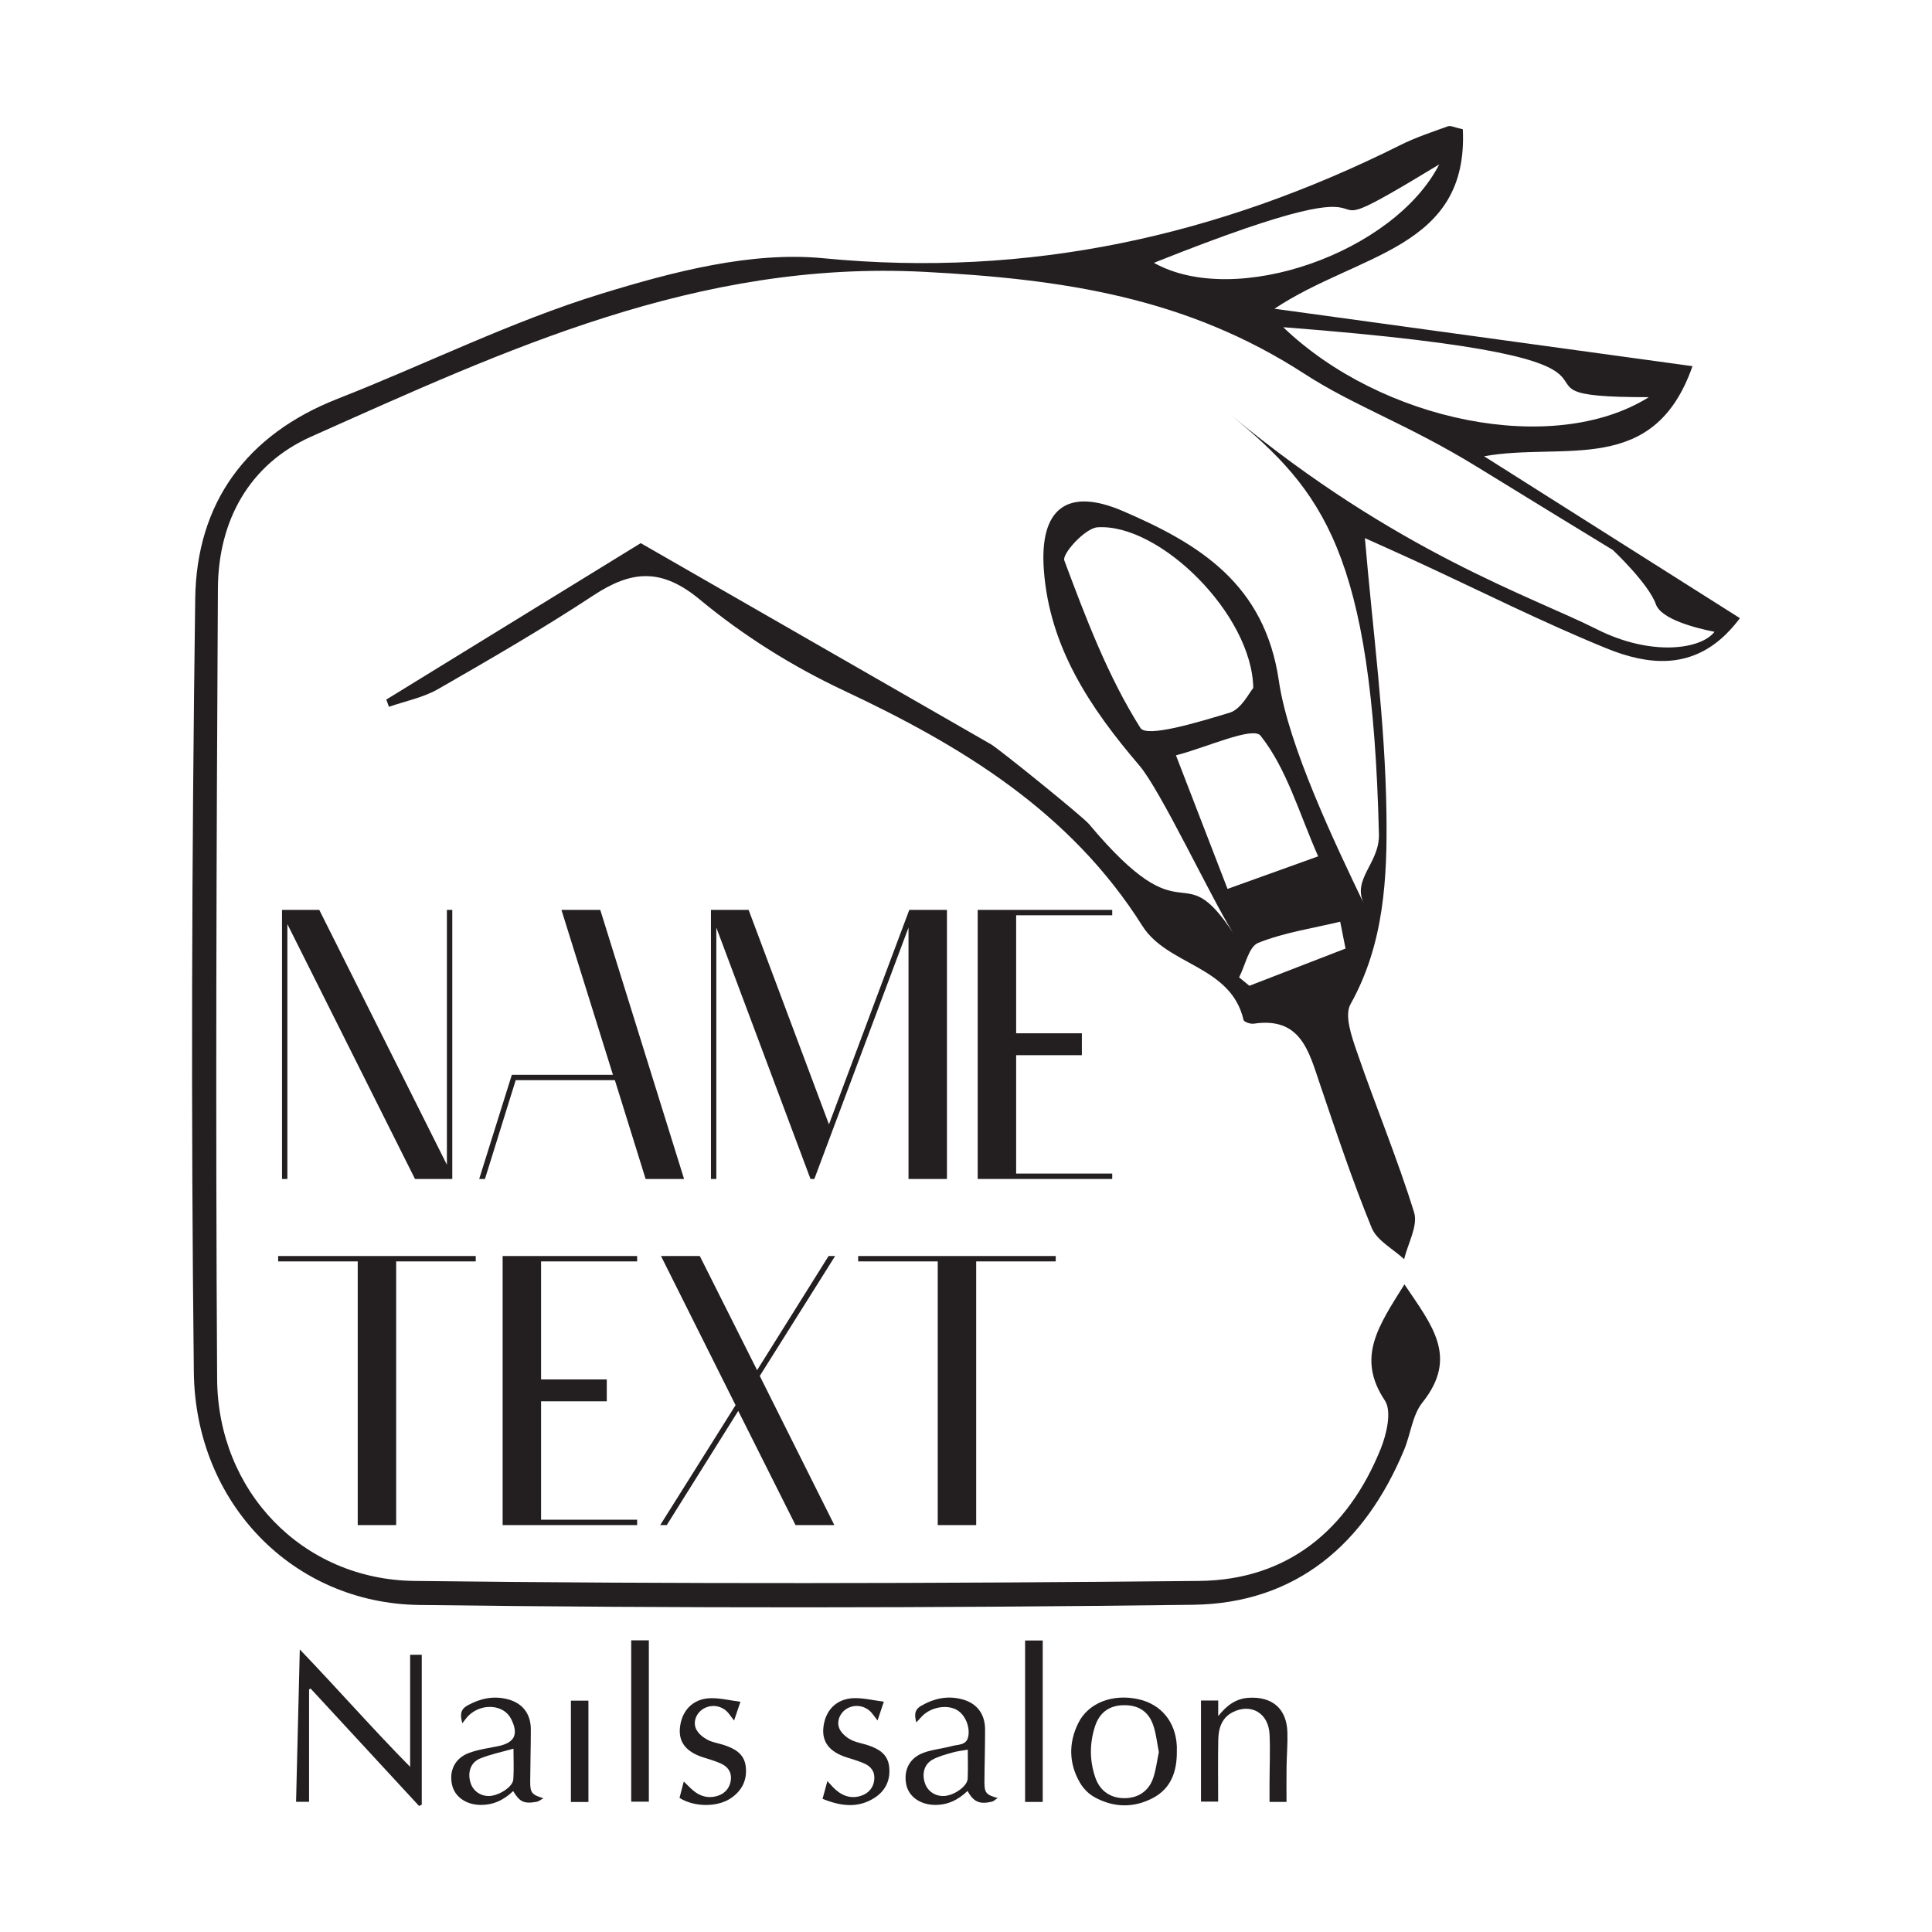 <svg id="Layer_1" data-name="Layer 1" xmlns="http://www.w3.org/2000/svg" viewBox="0 0 700 700">
  <defs>
    <style>
      .cls-1s-n06 {
        fill: #231f20;
      }
    </style>
  </defs>
  <path class="cls-1s-n06 second-color" d="m206.85,616.18v36.71h6.35v-36.71h-6.35Z"/>
  <path class="cls-1s-n06 second-color" d="m112.54,611.79c13.09,14.18,26.18,28.35,39.28,42.53.33-.15.66-.29.99-.44v-54.32h-4.21v40.6c-13.76-13.95-26.44-28.45-39.98-42.53-.46,18.94-.91,37.07-1.35,55.19h4.71v-40.7c.19-.11.38-.22.57-.33Z"/>
  <path class="cls-1s-n06 second-color" d="m435.14,616.13v36.62h6.22c0-7.62-.1-14.99.04-22.35.08-4.15,1.22-8.04,5.31-10.08,6.62-3.3,12.91.42,13.27,8.02.29,5.99,0,12.01-.01,18.02,0,2.16,0,4.31,0,6.51h6.16c0-4.3-.05-8.46.01-12.63.06-4.18.43-8.37.31-12.54-.24-8.58-5.42-13.07-14.02-12.56-4.58.28-7.93,2.69-11.05,6.64v-5.66h-6.24Z"/>
  <path class="cls-1s-n06 second-color" d="m180.45,632.67c-3.55.72-7.22,1.22-10.58,2.47-5.02,1.87-7.2,6.42-6.11,11.43.94,4.34,4.88,7.18,9.94,7.37,4.84.18,8.82-1.7,12.23-5,2.35,3.94,3.95,4.7,8.47,3.89.88-.16,1.66-.85,2.49-1.29-4.19-1.27-4.81-1.96-4.79-6.05.03-6.28.23-12.56.23-18.84,0-5.77-3.05-9.69-8.64-11.05-5.01-1.22-9.67-.22-14.19,2.25-2.64,1.44-2.89,3.31-1.99,6.52.97-1.2,1.55-2.1,2.3-2.82,4.8-4.62,12.71-3.98,15.34,1.19,2.84,5.59,1.35,8.69-4.69,9.93Zm5.52,12.07c-.19,2.66-5.1,5.84-8.65,5.98-3.16.12-5.9-1.79-6.83-4.75-1.15-3.66-.06-7.35,3.38-8.79,3.79-1.58,7.92-2.38,12.17-3.6,0,4.14.19,7.66-.06,11.16Z"/>
  <path class="cls-1s-n06 second-color" d="m396.43,651.08c6.98,3.89,14.34,4.07,21.38.32,6.56-3.49,8.64-9.69,8.58-16.78,0-.64.02-1.27,0-1.91-.39-8.75-5.6-15.17-13.82-17.03-9.29-2.1-18.22,1.2-21.89,8.62-3.56,7.2-3.45,14.64.63,21.65,1.18,2.03,3.08,3.98,5.13,5.12Zm.3-25.55c1.68-5.2,5.35-7.7,10.62-7.71,5.34,0,8.94,2.39,10.62,7.65.96,2.99,1.28,6.19,1.9,9.34-.67,3.2-1.02,6.4-2.03,9.37-1.64,4.82-5.48,7.31-10.4,7.33-5.02.03-8.9-2.56-10.59-7.48-2.1-6.11-2.1-12.37-.12-18.5Z"/>
  <path class="cls-1s-n06 second-color" d="m228.7,594.32v58.46h6.39v-58.46h-6.39Z"/>
  <path class="cls-1s-n06 second-color" d="m311.78,650.72c-4.08,1.19-7.27-.4-10.04-3.26-.58-.6-1.13-1.23-1.96-2.14-.64,2.34-1.13,4.14-1.75,6.43,6.48,2.63,12.78,3.54,18.87-.39,4.09-2.64,5.87-6.67,5.22-11.52-.59-4.42-3.93-6.28-7.72-7.53-2.07-.68-4.32-1-6.2-2.01-1.57-.84-3.2-2.22-3.97-3.77-1.35-2.7.09-6.01,2.69-7.5,3.04-1.74,6.87-.99,9.08,1.79.57.72,1.12,1.45,1.95,2.54.79-2.37,1.41-4.21,2.28-6.81-3.9-.49-7.45-1.4-10.97-1.27-6.31.23-10.36,4.53-10.95,10.78-.49,5.22,2.37,8.78,8.52,10.69,2.08.65,4.17,1.28,6.17,2.13,2.56,1.1,4.06,2.98,3.76,5.98-.28,2.82-2.08,5-4.97,5.84Z"/>
  <path class="cls-1s-n06 second-color" d="m344.98,632.61c-3.41.94-7.02,1.23-10.32,2.43-5.07,1.84-7.28,6.2-6.35,11.32.81,4.43,4.84,7.39,10.04,7.58,4.83.17,8.79-1.74,12.2-5.04,2.22,3.98,4.34,4.91,8.76,3.9.78-.18,1.43-.88,2.15-1.35-4.1-1.12-4.79-1.85-4.78-5.74.03-6.37.25-12.75.23-19.12-.01-5.76-3.1-9.66-8.71-11.01-5.11-1.23-9.87-.18-14.42,2.45-2.53,1.46-2.49,3.35-1.78,6.03.83-.9,1.41-1.56,2.02-2.19,3.29-3.41,9.16-4.43,12.82-2.24,2.83,1.7,4.68,5.99,3.98,9.54-.64,3.26-3.65,2.83-5.85,3.44Zm5.63,11.83c-.12,2.63-4.52,5.86-8.14,6.25-3.15.34-6.09-1.38-7.2-4.21-1.37-3.48-.55-7.15,2.53-8.89,2.24-1.26,4.85-1.9,7.36-2.63,1.72-.5,3.54-.67,5.49-1.02,0,3.63.12,7.07-.04,10.49Z"/>
  <path class="cls-1s-n06 second-color" d="m371.41,594.38v58.49h6.39v-58.49h-6.39Z"/>
  <polygon class="cls-1s-n06 second-color" points="300.21 455.08 274.31 496.44 253.55 455.08 239.49 455.08 266.51 509.12 239.21 552.57 241.58 552.57 267.48 511.2 288.23 552.57 302.3 552.57 275.28 498.53 302.58 455.08 300.21 455.08"/>
  <polygon class="cls-1s-n06 second-color" points="329.17 427.16 343.1 427.16 343.1 329.67 329.45 329.67 300.35 407.38 271.24 329.67 257.59 329.67 257.59 427.16 259.54 427.16 259.54 336.08 293.66 427.16 295.05 427.16 329.17 336.08 329.17 427.16"/>
  <polygon class="cls-1s-n06 second-color" points="247.85 427.16 217.49 329.67 203.42 329.67 222.08 389.42 185.45 389.42 173.62 427.16 175.71 427.16 186.85 391.37 222.78 391.37 233.92 427.16 247.85 427.16"/>
  <path class="cls-1s-n06 first-color" d="m628.43,222.72c-30.87-19.54-60.8-38.47-90.72-57.41,28.96-5.2,61.48,7.52,75.51-32.64-49.24-6.77-97.52-13.4-151.46-20.81,30.24-20.14,70.31-21.48,68.25-65.02-2.83-.6-4.35-1.45-5.42-1.07-5.8,2.07-11.7,4.04-17.19,6.78-65.91,32.93-134.55,48.24-209.03,41.02-26.24-2.55-54.59,4.91-80.43,12.84-32.68,10.03-63.65,25.55-95.6,38.07-33.19,13.01-51.14,37.82-51.61,72.42-1.26,93.41-1.56,186.85-.5,280.25.54,47.37,35.84,83.77,81.71,84.36,93.4,1.19,186.85,1.12,280.25-.07,37.41-.47,62.39-22.02,76.57-56.19,2.35-5.66,2.97-12.53,6.6-17.08,13.18-16.51,3.49-27.95-6.51-42.82-9.44,15.12-17.49,26.48-7.09,42.08,2.58,3.87.64,12.18-1.51,17.52-11.89,29.45-33.85,47.53-65.77,47.85-94.78.95-189.58,1.14-284.35,0-40.63-.49-71.21-32.56-71.46-73.18-.59-95.48-.26-190.96.28-286.44.14-24.54,11.38-44.99,33.79-54.98,70.67-31.52,140.03-63.95,222.03-59.71,50.14,2.6,95.03,9.17,137.88,36.96,18.23,11.82,37.28,18.17,62.76,33.84,22.74,13.99,38.34,23.52,48.95,29.98,0,0,12.93,12.14,15.6,19.67,1.94,5.46,14.46,8.63,21.22,9.97-4.77,6.35-22.88,9.06-42.68-.95-23.08-11.68-72.58-27.86-132.24-77.38,32.9,27.31,50.92,49.66,53.35,151.71.25,10.5-9.8,16.08-5.47,25.11-10.47-21.81-27.38-57.26-30.77-80.64-5.12-35.26-28.95-49.73-56.52-61.59-20.29-8.73-30.26-.84-28.65,21.29,2.04,28.1,16.85,50.12,34.6,70.88,7.78,9.1,26.06,48.13,33.94,60.61-19.4-29.34-16.36,3.37-52.23-39.43-2.18-2.6-32.54-27.17-35.51-28.88-43.05-24.74-86.11-49.46-126.85-72.85-28.79,17.7-60.49,37.19-92.19,56.68.32.87.64,1.75.96,2.62,5.96-2.08,12.41-3.32,17.79-6.41,19-10.91,38-21.91,56.29-33.95,13.8-9.08,24.64-10.06,38.6,1.53,15.67,13.01,33.52,24.19,51.97,32.86,42.93,20.16,82.25,43.99,108.33,85.35,9.08,14.4,32.12,14.34,36.66,34.09.17.72,2.5,1.52,3.69,1.34,17-2.54,19.94,9.96,23.95,21.79,5.93,17.51,11.79,35.07,18.78,52.17,1.89,4.62,7.74,7.63,11.77,11.37,1.34-5.7,5.1-12.15,3.6-16.97-6.07-19.59-13.99-38.6-20.67-58.02-1.91-5.56-4.67-13.3-2.36-17.42,12.24-21.84,13.34-45.95,13.01-69.33-.46-33.36-5.03-66.65-7.8-99.52,4.58,2.07,11.43,5.11,18.23,8.24,23.06,10.63,45.78,22.11,69.27,31.69,15.11,6.16,30.4,7.64,43.46-5.24,0,0,0,0,0,0v-.02c1.68-1.65,3.32-3.53,4.91-5.67-.66-.42-1.32-.83-1.98-1.25h0Zm-210.35-127.49c108.29-43.26,40.57,2.42,103.37-35.66-16.27,31.81-73.6,52.28-103.37,35.66Zm46.85,23.32c157.01,12.14,66.24,25.43,132.47,25.35-34.5,21.6-96.81,8.86-132.47-25.35Zm-51.74,145.19c-11.78-18.65-19.77-39.82-27.57-60.68-.89-2.37,7.54-11.72,12.03-12.01,22.5-1.47,56.02,31.54,56.43,58.23-1.41,1.56-4.28,7.66-8.59,8.96-10.85,3.26-29.98,9.18-32.3,5.51Zm31.57,58.33c-6.05-15.66-11.6-30.04-18.69-48.4,10.74-2.72,27.88-10.61,30.65-7.12,9.48,11.96,13.91,27.92,20.87,43.72-13.22,4.75-23.2,8.33-32.83,11.8Zm7.91,35.09c-1.24-1.02-2.48-2.03-3.72-3.05,2.24-4.32,3.5-11.12,6.92-12.49,9.42-3.77,19.74-5.27,29.71-7.67.64,3.24,1.29,6.49,1.93,9.73-11.61,4.5-23.23,8.99-34.84,13.49Z"/>
  <polygon class="cls-1s-n06 second-color" points="150.36 427.16 163.87 427.16 163.87 329.67 161.92 329.67 161.92 422.01 115.68 329.67 102.18 329.67 102.18 427.16 104.12 427.16 104.12 334.82 150.36 427.16"/>
  <polygon class="cls-1s-n06 second-color" points="230.85 457.03 230.85 455.08 182.11 455.08 182.11 552.57 230.85 552.57 230.85 550.62 196.04 550.62 196.04 507.72 219.85 507.72 219.85 499.79 196.04 499.79 196.04 457.03 230.85 457.03"/>
  <polygon class="cls-1s-n06 second-color" points="143.54 552.57 143.54 457.03 172.37 457.03 172.37 455.08 100.78 455.08 100.78 457.03 129.61 457.03 129.61 552.57 143.54 552.57"/>
  <polygon class="cls-1s-n06 second-color" points="402.98 331.62 402.98 329.67 354.24 329.67 354.24 427.16 402.98 427.16 402.98 425.21 368.17 425.21 368.17 382.31 391.98 382.31 391.98 374.38 368.17 374.38 368.17 331.62 402.98 331.62"/>
  <path class="cls-1s-n06 second-color" d="m259.88,650.71c-4.07,1.19-7.28-.36-10.07-3.21-.62-.63-1.27-1.24-2.07-2.03-.6,2.33-1.08,4.16-1.54,5.95,5.26,3.32,13.62,3.43,18.51.17,4.14-2.76,6.11-6.71,5.47-11.69-.59-4.56-4.06-6.39-7.94-7.66-1.99-.65-4.15-.94-5.95-1.91-1.58-.85-3.23-2.19-4.01-3.74-1.41-2.79.11-6.18,2.88-7.65,3.02-1.6,6.69-.84,8.84,1.85.58.72,1.12,1.48,1.97,2.59.8-2.35,1.42-4.18,2.31-6.8-3.88-.49-7.43-1.4-10.94-1.29-6.3.2-10.37,4.48-10.99,10.74-.52,5.22,2.29,8.75,8.48,10.71,2.08.66,4.18,1.26,6.17,2.13,2.52,1.1,4.1,2.94,3.81,5.96-.27,2.81-2.07,5.05-4.93,5.88Z"/>
  <polygon class="cls-1s-n06 second-color" points="353.69 552.57 353.69 457.03 382.51 457.03 382.51 455.08 310.93 455.08 310.93 457.03 339.76 457.03 339.76 552.57 353.69 552.57"/>
</svg>